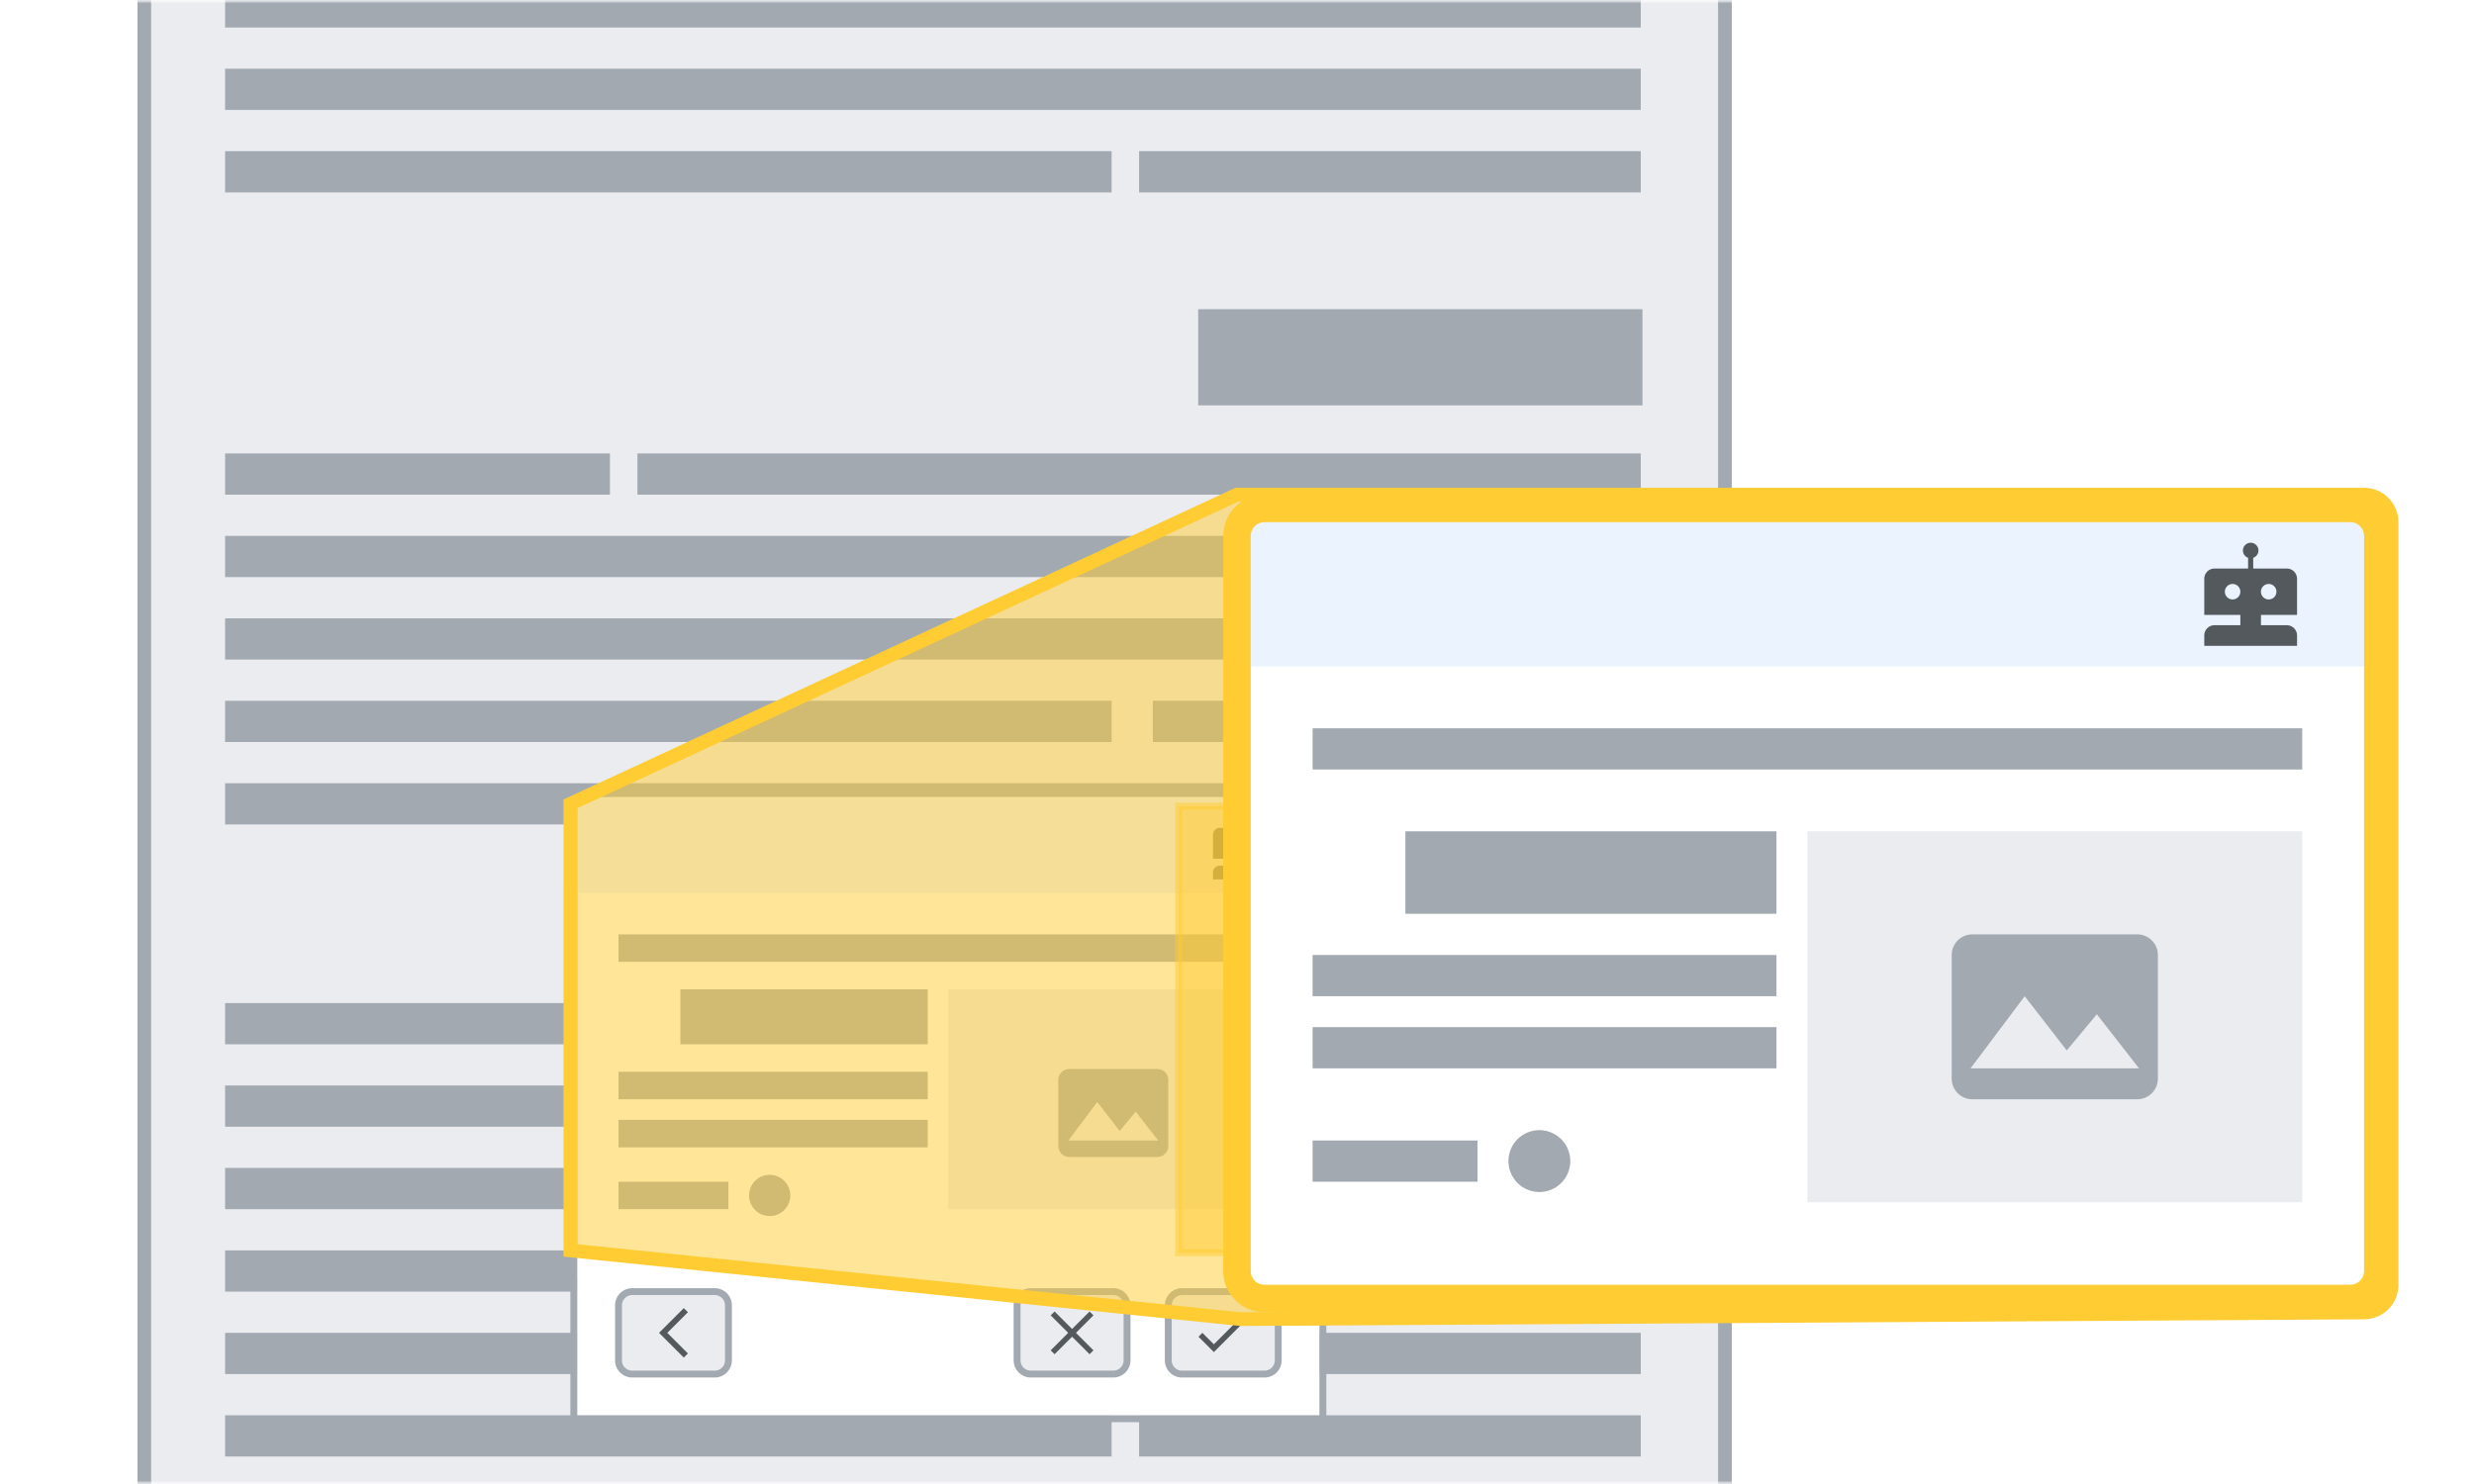 <svg xmlns="http://www.w3.org/2000/svg" width="360" height="216" fill="none" viewBox="0 0 360 216">
	<g clip-path="url(#clip0_547_45930)">
		<mask id="mask0_547_45930" width="360" height="216" x="0" y="0" maskUnits="userSpaceOnUse" style="mask-type:luminance">
			<path fill="#fff" d="M0 0h360v216H0z"/>
		</mask>
		<g mask="url(#mask0_547_45930)">
			<mask id="mask1_547_45930" width="360" height="216" x="0" y="0" maskUnits="userSpaceOnUse" style="mask-type:luminance">
				<path fill="#fff" d="M360 0H0v216h360z"/>
			</mask>
			<g mask="url(#mask1_547_45930)">
				<path fill="#A2A9B1" d="M268 170H122v6h146z"/>
				<g filter="url(#filter0_d_547_45930)">
					<path fill="#EAECF0" d="M246-16H26c-2.209 0-4 2.239-4 5v230c0 2.761 1.791 5 4 5h220c2.209 0 4-2.239 4-5V-11c0-2.761-1.791-5-4-5"/>
					<path stroke="#A2A9B1" stroke-linecap="square" stroke-width="2" d="M246-14H26c-2.761 0-5 2.758-5 6.16v226.68c0 3.402 2.239 6.16 5 6.16h220c2.761 0 5-2.758 5-6.16V-7.84c0-3.402-2.239-6.16-5-6.16Z"/>
				</g>
				<path fill="#A2A9B1" d="M32.754 114h206v6h-206zm0 32h206v6h-206zm80 12h126v6h-126zm-80 0h77v6h-77zm150 12h56v6h-56zm-32-38h88v8h-88zm17-30h71v6h-71zm-135 0h129v6h-129zm0-80h129v6h-129zm0 184h129v6h-129zm133-184h73v6h-73zm0 184h73v6h-73zm-133-116h206v6h-206zm0-80h206v6h-206zm0 184h206v6h-206zm0-116h206v6h-206zm0-80h206v6h-206zm0 184h206v6h-206zm0-116h56v6h-56zm0 104h56v6h-56zm60-104h146v6h-146zm81.596-21H239v14h-64.65z"/>
				<g filter="url(#filter1_d_547_45930)">
					<path fill="#fff" d="M84 117h108v90H84z"/>
					<path fill="#fff" d="M84 183h108v24H84z"/>
					<path fill="#EAECF0" stroke="#A2A9B1" stroke-linecap="square" d="M172 189h12a2 2 0 0 1 2 2v8a2 2 0 0 1-2 2h-12a2 2 0 0 1-2-2v-8a2 2 0 0 1 2-2Z"/>
					<path fill="#54595D" fill-rule="evenodd" d="M176.632 196.668 174.964 195l-.564.564 2.232 2.236 4.8-4.8-.564-.568z" clip-rule="evenodd"/>
					<path fill="#EAECF0" stroke="#A2A9B1" stroke-linecap="square" d="M92 189h12a2 2 0 0 1 2 2v8a2 2 0 0 1-2 2H92a2 2 0 0 1-2-2v-8a2 2 0 0 1 2-2Z"/>
					<path fill="#54595D" fill-rule="evenodd" d="m99.5 191.4.6.6-3 3 3 3-.6.6-3.6-3.6z" clip-rule="evenodd"/>
					<path fill="#EAECF0" stroke="#A2A9B1" stroke-linecap="square" d="M150 189h12a2 2 0 0 1 2 2v8a2 2 0 0 1-2 2h-12a2 2 0 0 1-2-2v-8a2 2 0 0 1 2-2Z"/>
					<path fill="#54595D" fill-rule="evenodd" d="m155.435 194.999-2.546-2.545.566-.566 2.546 2.546 2.544-2.545.566.565-2.545 2.545 2.546 2.546-.566.565-2.545-2.545-2.547 2.546-.565-.565z" clip-rule="evenodd"/>
					<path fill="#fff" d="M84 117h108v70H84z"/>
					<path fill="#A2A9B1" d="M90 157h45v4H90zm0-20h96v4H90zm0 27h45v4H90zm9-19h36v8H99zm10 30c0-.796.316-1.559.879-2.121a2.996 2.996 0 0 1 4.242 0 2.996 2.996 0 0 1 0 4.242 2.996 2.996 0 0 1-4.242 0A3 3 0 0 1 109 175m-19-2h16v4H90z"/>
					<path fill="#EAF3FF" d="M192 117H84v14h108z"/>
					<path fill="#EAECF0" d="M138 145h48v32h-48z"/>
					<path fill="#A2A9B1" fill-rule="evenodd" d="M155.6 156.6h12.8a1.6 1.6 0 0 1 1.6 1.6v9.6a1.6 1.6 0 0 1-1.6 1.6h-12.8a1.6 1.6 0 0 1-1.6-1.6v-9.6a1.6 1.6 0 0 1 1.6-1.6m12.936 10.4-3.272-4.2-2.336 2.808-3.264-4.208-4.2 5.6z" clip-rule="evenodd"/>
					<path fill="#54595D" fill-rule="evenodd" d="M181.25 121.5h3.252a.997.997 0 0 1 .998.998V126H182v1h2.502a1 1 0 0 1 .707.293 1 1 0 0 1 .291.707v1h-9v-1c0-.553.447-1 .998-1H180v-1h-3.5v-3.502a1 1 0 0 1 .998-.998h3.252v-1.043a.75.75 0 1 1 .5 0zm-2 3c.199 0 .39-.079.53-.22a.747.747 0 0 0 0-1.06.747.747 0 0 0-1.06 0 .747.747 0 0 0 0 1.06c.14.141.331.22.53.22m3.5 0c.199 0 .39-.079.53-.22a.747.747 0 0 0 0-1.06.747.747 0 0 0-1.06 0 .747.747 0 0 0 0 1.06c.14.141.331.22.53.22" clip-rule="evenodd"/>
					<path stroke="#A2A9B1" stroke-linecap="square" d="M83.5 116.5h109v91h-109z"/>
				</g>
				<path fill="#FC3" stroke="#FC3" stroke-linecap="square" d="M172 117.341h-.5v65h109v-65z" opacity=".5"/>
				<path fill="#FC3" fill-opacity=".5" stroke="#FC3" stroke-width="2" d="m180.5 192 163.524-.976a4 4 0 0 0 3.976-4V76a3.997 3.997 0 0 0-4-4H180l-97 45v65z"/>
				<path fill="#fff" d="M184 74h158a4 4 0 0 1 4 4v107a4 4 0 0 1-1.172 2.828A4 4 0 0 1 342 189H184a4 4 0 0 1-2.828-1.172A4 4 0 0 1 180 185V78a3.997 3.997 0 0 1 4-4"/>
				<path fill="#A2A9B1" d="M191 139h67.5v6H191zm0-33h144v6H191zm0 43.5h67.5v6H191zm13.5-28.5h54v12h-54zm15 48a4.496 4.496 0 0 1 6.222-4.157A4.5 4.5 0 0 1 228.5 169a4.5 4.5 0 0 1-9 0m-28.5-3h24v6h-24z"/>
				<path fill="#EAF3FF" d="M344 76H182v21h162z"/>
				<path fill="#EAECF0" d="M263 121h72v54h-72z"/>
				<path fill="#A2A9B1" fill-rule="evenodd" d="M287 136h24a3 3 0 0 1 3 3v18c0 .796-.316 1.559-.879 2.121A3 3 0 0 1 311 160h-24a3 3 0 0 1-2.121-.879A3 3 0 0 1 284 157v-18c0-.796.316-1.559.879-2.121A3 3 0 0 1 287 136m24.255 19.5-6.135-7.875-4.38 5.265-6.12-7.89-7.875 10.5z" clip-rule="evenodd"/>
				<path fill="#54595D" fill-rule="evenodd" d="M327.875 82.75h4.879c.826 0 1.496.671 1.496 1.497V89.5H329V91h3.754c.826 0 1.496.666 1.496 1.5V94h-13.5v-1.5c0-.828.67-1.5 1.496-1.5H326v-1.5h-5.25v-5.252c0-.827.67-1.498 1.496-1.498h4.879v-1.563a1.124 1.124 0 0 1-.35-1.92 1.126 1.126 0 1 1 1.1 1.92zm-3 4.5A1.123 1.123 0 0 0 326 86.125a1.126 1.126 0 1 0-1.125 1.125m5.25 0a1.123 1.123 0 0 0 1.125-1.125 1.126 1.126 0 1 0-1.125 1.125" clip-rule="evenodd"/>
				<path stroke="#FC3" stroke-linecap="square" stroke-width="4" d="M184 74h158a4 4 0 0 1 4 4v107a4 4 0 0 1-1.172 2.828A4 4 0 0 1 342 189H184a4 4 0 0 1-2.828-1.172A4 4 0 0 1 180 185V78a3.997 3.997 0 0 1 4-4Z"/>
			</g>
		</g>
	</g>
	<defs>
		<filter id="filter0_d_547_45930" width="240" height="250" x="16" y="-16" color-interpolation-filters="sRGB" filterUnits="userSpaceOnUse">
			<feFlood flood-opacity="0" result="BackgroundImageFix"/>
			<feColorMatrix in="SourceAlpha" result="hardAlpha" values="0 0 0 0 0 0 0 0 0 0 0 0 0 0 0 0 0 0 127 0"/>
			<feOffset dy="4"/>
			<feGaussianBlur stdDeviation="2"/>
			<feComposite in2="hardAlpha" operator="out"/>
			<feColorMatrix values="0 0 0 0 0 0 0 0 0 0 0 0 0 0 0 0 0 0 0.25 0"/>
			<feBlend in2="BackgroundImageFix" result="effect1_dropShadow_547_45930"/>
			<feBlend in="SourceGraphic" in2="effect1_dropShadow_547_45930" result="shape"/>
		</filter>
		<filter id="filter1_d_547_45930" width="112" height="94" x="82" y="114" color-interpolation-filters="sRGB" filterUnits="userSpaceOnUse">
			<feFlood flood-opacity="0" result="BackgroundImageFix"/>
			<feColorMatrix in="SourceAlpha" result="hardAlpha" values="0 0 0 0 0 0 0 0 0 0 0 0 0 0 0 0 0 0 127 0"/>
			<feOffset dy="-1"/>
			<feGaussianBlur stdDeviation=".5"/>
			<feComposite in2="hardAlpha" operator="out"/>
			<feColorMatrix values="0 0 0 0 0 0 0 0 0 0 0 0 0 0 0 0 0 0 0.1 0"/>
			<feBlend in2="BackgroundImageFix" result="effect1_dropShadow_547_45930"/>
			<feBlend in="SourceGraphic" in2="effect1_dropShadow_547_45930" result="shape"/>
		</filter>
		<clipPath id="clip0_547_45930">
			<path fill="#fff" d="M0 0h360v216H0z"/>
		</clipPath>
	</defs>
</svg>

